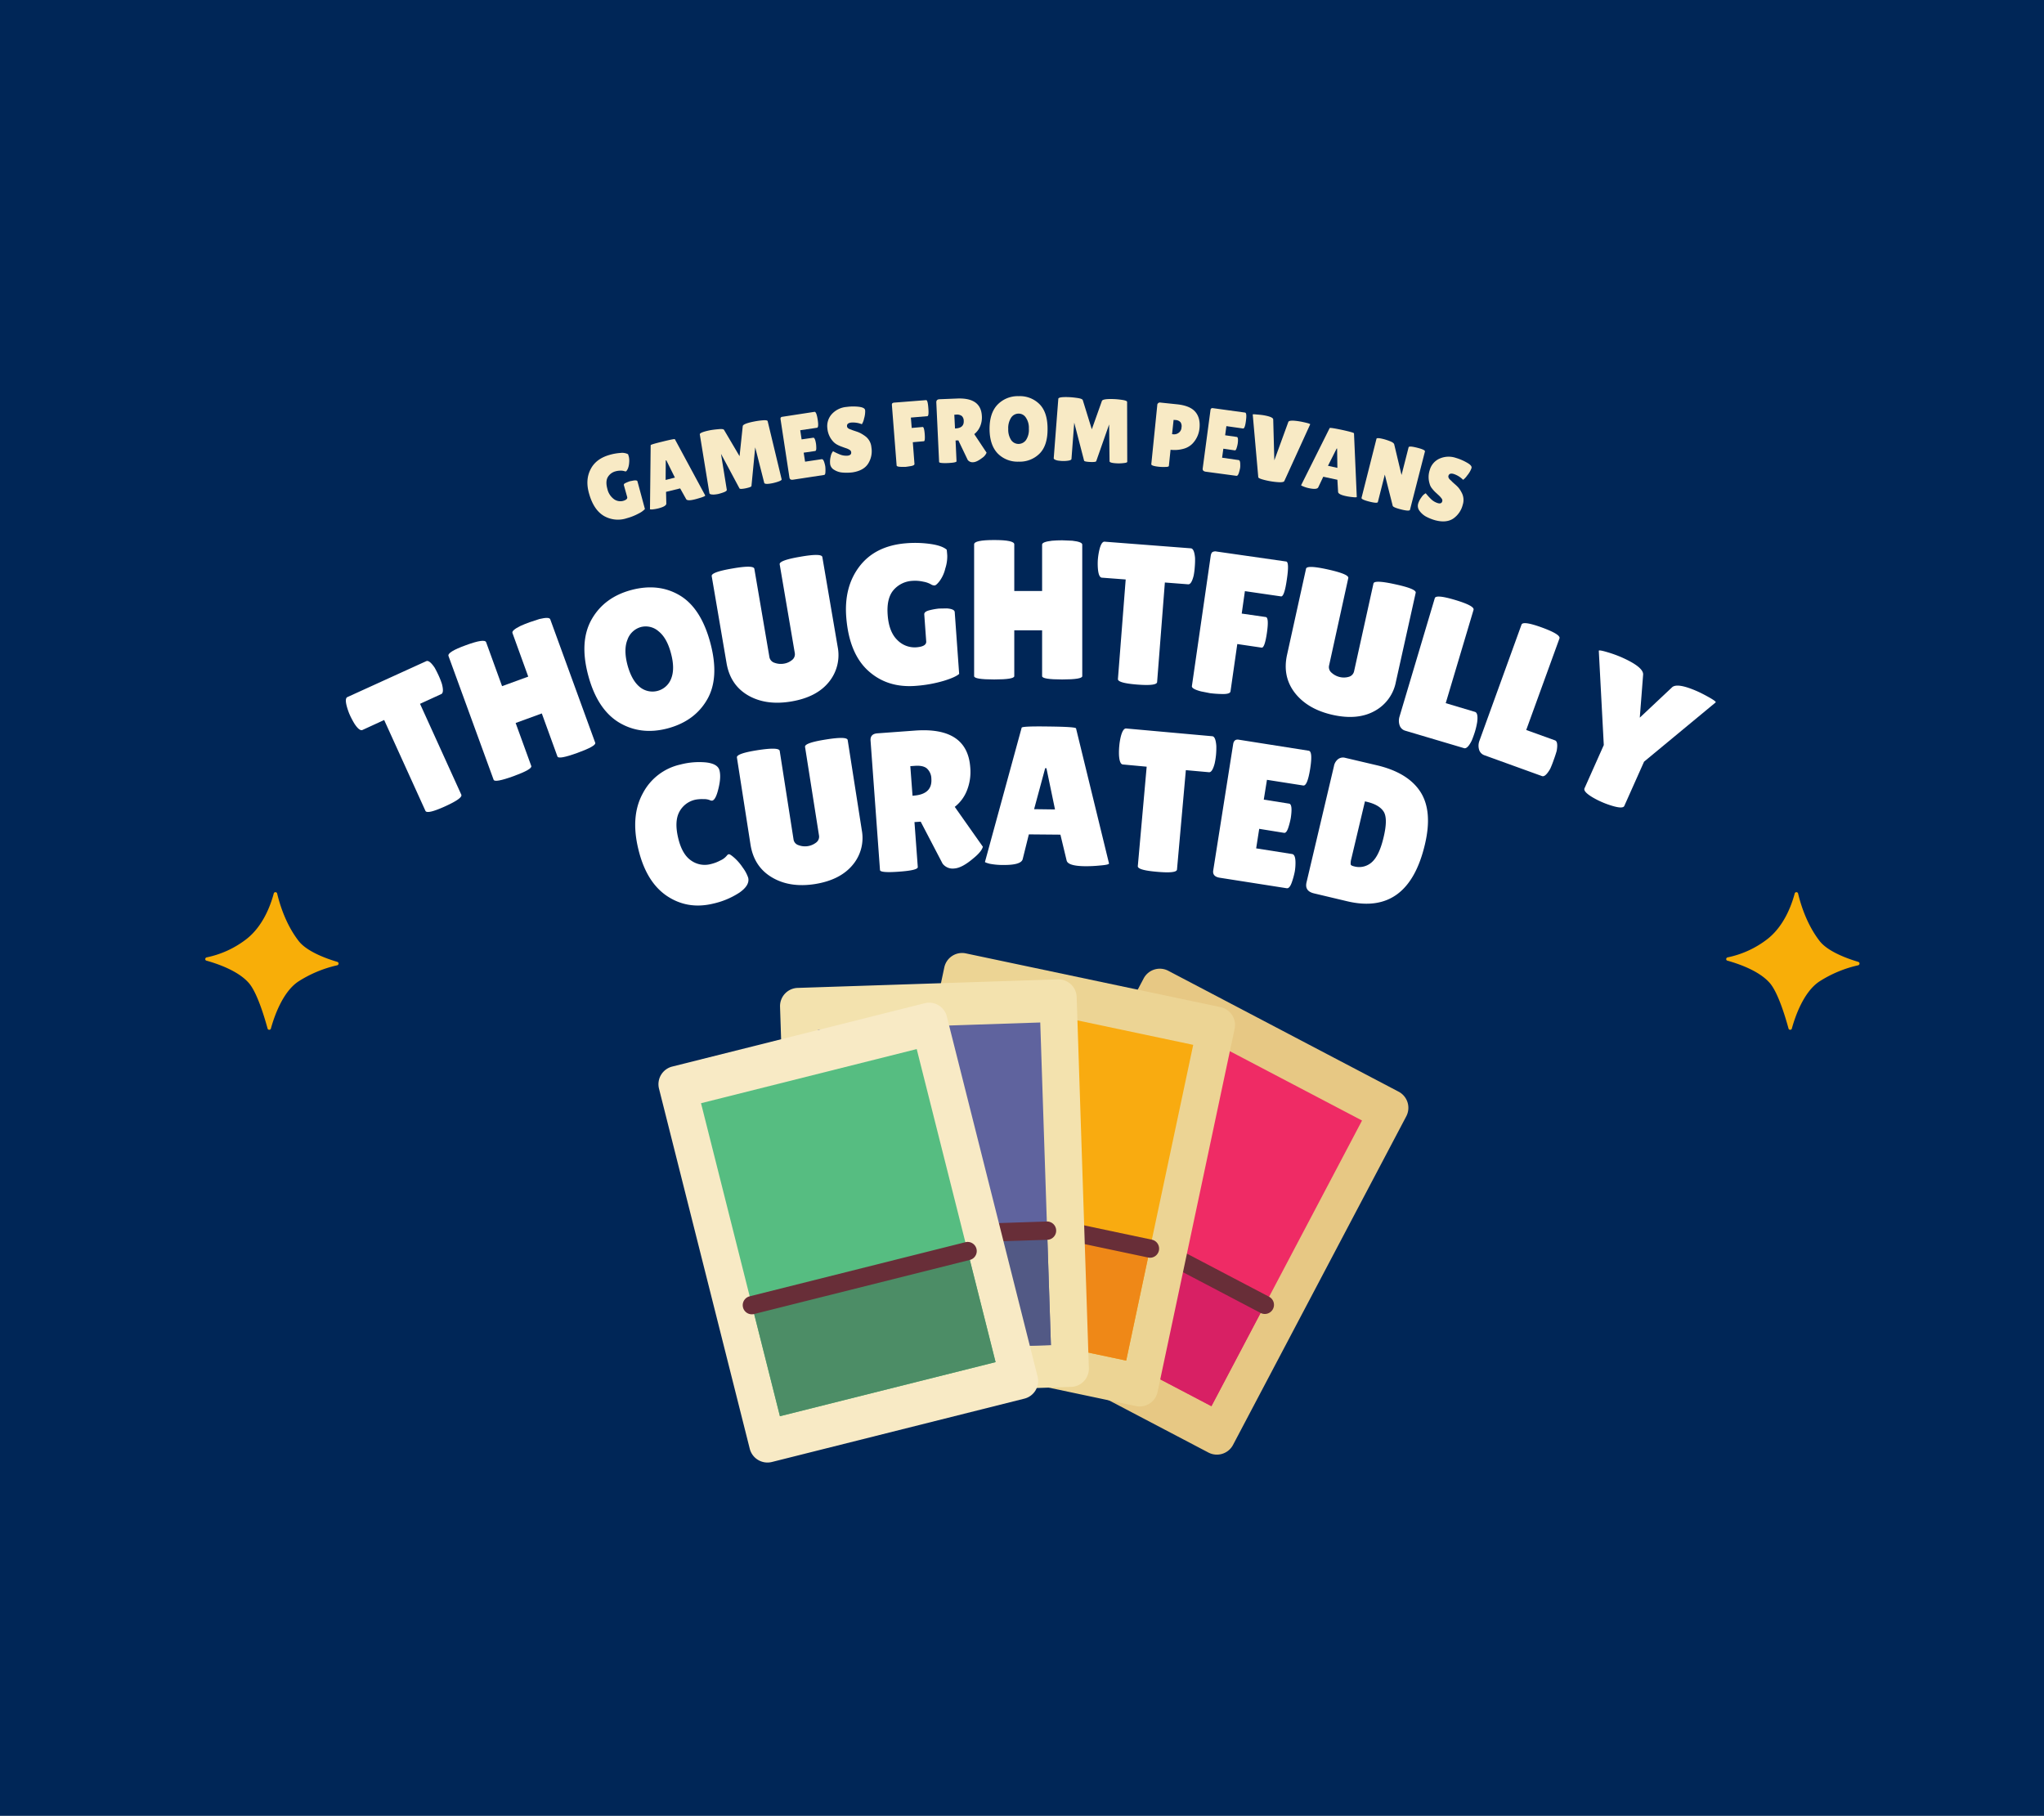 <svg xmlns="http://www.w3.org/2000/svg" xmlns:xlink="http://www.w3.org/1999/xlink" width="985" height="875" viewBox="0 0 985 875">
  <defs>
    <clipPath id="clip-path">
      <path id="Path_258" data-name="Path 258" d="M14.4,59.93h66.44V162.417H14.4Zm0,0" transform="translate(-14.398 -59.93)"/>
    </clipPath>
    <clipPath id="clip-path-2">
      <path id="Path_260" data-name="Path 260" d="M186.039,59.93h66.44V162.417h-66.44Zm0,0" transform="translate(-186.039 -59.93)"/>
    </clipPath>
    <clipPath id="clip-path-3">
      <path id="Path_262" data-name="Path 262" d="M100,73H317.418V312.137H100Zm0,0" transform="translate(-100 -73)"/>
    </clipPath>
    <clipPath id="clip-path-4">
      <path id="Path_275" data-name="Path 275" d="M65.414,77H251.539V302.258H65.414Zm0,0" transform="translate(-65.414 -77)"/>
    </clipPath>
  </defs>
  <g id="Group_409" data-name="Group 409" transform="translate(0 -213)">
    <rect id="Rectangle_81" data-name="Rectangle 81" width="985" height="875" transform="translate(0 213)" fill="#002657"/>
    <g id="surface1" transform="translate(82.653 394.561)">
      <g id="Group_292" data-name="Group 292" transform="translate(84.016 136.936)">
        <g id="Group_291" data-name="Group 291">
          <path id="Path_245" data-name="Path 245" d="M49.615,45.755c.534,1.168-2.1,3.053-7.873,5.671q-8.607,3.878-9.408,2.135L12.45,9.791,1.975,14.6c-.967.4-2.269-.617-3.87-3.069a42.77,42.77,0,0,1-2.068-3.87,28.615,28.615,0,0,1-1.468-4c-.834-2.886-.767-4.537.2-4.938L32.734-18.566c.967-.434,2.3.584,4,3.069.667,1.168,1.3,2.435,1.935,3.8a38.115,38.115,0,0,1,1.6,4.07c.751,2.852.634,4.5-.334,4.938L29.732,1.985Zm0,0" transform="translate(6.011 18.663)" fill="#fff"/>
        </g>
      </g>
      <g id="Group_294" data-name="Group 294" transform="translate(133.429 116.188)">
        <g id="Group_293" data-name="Group 293" transform="translate(0)">
          <path id="Path_246" data-name="Path 246" d="M66.6,41.166q.525,1.551-8.607,4.871-9.083,3.278-9.608,1.735L40.849,27.02l-12.611,4.6,7.54,20.751q.525,1.551-8.541,4.871-9.083,3.278-9.608,1.735L-4.123-.67q-.651-1.927,8.407-5.2,9.083-3.328,9.742-1.4L21.7,13.876l12.611-4.6L26.7-11.746c-.317-.834.967-1.968,3.87-3.4,1.468-.667,2.953-1.268,4.47-1.8l4.671-1.535c3.153-.751,4.887-.7,5.2.133Zm0,0" transform="translate(4.166 19.015)" fill="#fff"/>
        </g>
      </g>
      <g id="Group_296" data-name="Group 296" transform="translate(198.974 101.479)">
        <g id="Group_295" data-name="Group 295" transform="translate(0)">
          <path id="Path_247" data-name="Path 247" d="M38.253,50.287q-13.011,3.4-23.487-2.936Q4.357,40.946.02,24.6T1.755-2.357Q7.835-12.966,20.9-16.436q13.136-3.453,23.353,2.669Q54.466-7.612,58.937,9.186,63.391,26,57.336,36.409,51.33,46.818,38.253,50.287ZM25.375,1.446A9.573,9.573,0,0,0,18.97,7.518q-1.952,4.8,0,12.21c1.334,4.9,3.286,8.407,5.872,10.542A9.619,9.619,0,0,0,40.054,26.2c1.234-3.153,1.2-7.206-.133-12.144Q37.969,6.65,33.916,3.448A9.334,9.334,0,0,0,25.375,1.446Zm0,0" transform="translate(1.781 17.683)" fill="#fff"/>
        </g>
      </g>
      <g id="Group_298" data-name="Group 298" transform="translate(260.307 85.85)">
        <g id="Group_297" data-name="Group 297" transform="translate(0)">
          <path id="Path_248" data-name="Path 248" d="M30.863-12.979q-.35-1.927,9.942-3.67,10.259-1.8,10.609.133l7.406,43.37a20.47,20.47,0,0,1-4.27,16.881q-5.88,7.281-18.015,9.341-12.16,2.077-20.818-2.869-8.682-5-10.476-15.68L-1.9-7.308q-.325-1.927,9.942-3.67,10.259-1.8,10.609.133l7.273,42.636a3.559,3.559,0,0,0,2.469,2.669,8.8,8.8,0,0,0,4.537.4,8.069,8.069,0,0,0,3.87-1.735,3.5,3.5,0,0,0,1.334-3.4Zm0,0" transform="translate(1.909 17.515)" fill="#fff"/>
        </g>
      </g>
      <g id="Group_300" data-name="Group 300" transform="translate(325.007 80.053)">
        <g id="Group_299" data-name="Group 299" transform="translate(0)">
          <path id="Path_249" data-name="Path 249" d="M38.621,30.86l-.934-12.944c-.1-.934.767-1.618,2.6-2.068a31.642,31.642,0,0,1,4.537-.8l3.737-.067c2.435.183,3.7.767,3.8,1.735L54.5,46.54q-1.751,1.6-7.406,3.336a63.623,63.623,0,0,1-13.145,2.4q-13.812,1.2-23.086-7.073Q1.581,36.949.122,19.584C-.712,9.709,1.356,1.469,6.394-5.17Q13.925-15.1,28.613-16.38a52.962,52.962,0,0,1,12.21.334c3.636.534,6.205,1.451,7.673,2.736.083.5.167,1.451.267,2.869A18.58,18.58,0,0,1,47.829-4.3a16.664,16.664,0,0,1-2.736,6.072c-1.068,1.385-1.868,2.1-2.4,2.135a3.032,3.032,0,0,1-1.8-.534A11.549,11.549,0,0,0,37.22,2.1a17.968,17.968,0,0,0-5.271-.4,12.85,12.85,0,0,0-9.275,4.671q-3.278,4.078-2.6,12.077c.434,5.338,2.018,9.308,4.737,11.877a11.628,11.628,0,0,0,9.074,3.4C37.17,33.463,38.755,32.512,38.621,30.86Zm0,0" transform="translate(0.058 16.578)" fill="#fff"/>
        </g>
      </g>
      <g id="Group_302" data-name="Group 302" transform="translate(386.776 78.661)">
        <g id="Group_301" data-name="Group 301">
          <path id="Path_250" data-name="Path 250" d="M53.236,49.855c0,1.068-3.236,1.6-9.675,1.6q-9.683,0-9.675-1.6V27.769H20.475V49.855c0,1.068-3.236,1.6-9.675,1.6q-9.683,0-9.675-1.6V-13.666c0-1.368,3.219-2.068,9.675-2.068,6.439,0,9.675.7,9.675,2.068V8.82H33.886V-13.533c0-.884,1.6-1.5,4.8-1.868,1.635-.133,3.269-.2,4.871-.2l4.871.2c3.2.367,4.8.984,4.8,1.868Zm0,0" transform="translate(-1.125 15.734)" fill="#fff"/>
        </g>
      </g>
      <g id="Group_304" data-name="Group 304" transform="translate(446.329 79.449)">
        <g id="Group_303" data-name="Group 303" transform="translate(0 0)">
          <path id="Path_251" data-name="Path 251" d="M29.8,52.066q-.15,1.927-9.608,1.2c-6.272-.5-9.375-1.385-9.275-2.669L14.656,2.624,3.18,1.757C2.112,1.674,1.462.139,1.245-2.847a29.445,29.445,0,0,1,0-4.2,32.265,32.265,0,0,1,.667-4.337q1-4.329,2.6-4.2l41.569,3.2q1.6.15,2,4.6a38.485,38.485,0,0,1-.133,4.337,32.855,32.855,0,0,1-.534,4.2c-.717,2.9-1.6,4.3-2.669,4.2l-11.21-.867Zm0,0" transform="translate(-1.17 15.595)" fill="#fff"/>
        </g>
      </g>
      <g id="Group_306" data-name="Group 306" transform="translate(491.704 84.142)">
        <g id="Group_305" data-name="Group 305" transform="translate(0)">
          <path id="Path_252" data-name="Path 252" d="M46.474-10.457c1.068.133,1.168,3,.334,8.607q-1.2,8.407-2.8,8.207L26.59,3.821,25.055,14.631,36.665,16.3c1.068.183,1.234,2.719.534,7.606-.717,4.9-1.568,7.273-2.535,7.139L22.92,29.31,19.651,52.129c-.133.884-1.4,1.3-3.8,1.268A54.469,54.469,0,0,1,9.842,53l-4.4-.867c-3.036-.8-4.5-1.651-4.4-2.535l9.074-62.787c.167-1.018.484-1.635.934-1.868a2.886,2.886,0,0,1,1.935-.2Zm0,0" transform="translate(-1.03 15.328)" fill="#fff"/>
        </g>
      </g>
      <g id="Group_308" data-name="Group 308" transform="translate(536.936 91.628)">
        <g id="Group_307" data-name="Group 307" transform="translate(0)">
          <path id="Path_253" data-name="Path 253" d="M43.93-6.955c.267-1.234,3.77-1.1,10.542.4,6.806,1.468,10.075,2.836,9.808,4.07l-9.541,42.9A20.208,20.208,0,0,1,44.464,54.5q-8.157,4.529-20.15,1.868Q12.3,53.688,6.1,45.823q-6.155-7.932-3.8-18.482l9.141-41.435q.45-1.852,10.609.4c6.806,1.518,10.042,2.9,9.742,4.137L22.512,32.679a3.507,3.507,0,0,0,1.268,3.4,8.867,8.867,0,0,0,4,2.068,8.556,8.556,0,0,0,4.27-.133,3.527,3.527,0,0,0,2.535-2.669Zm0,0" transform="translate(-1.645 14.93)" fill="#fff"/>
        </g>
      </g>
      <g id="Group_310" data-name="Group 310" transform="translate(591.467 105.905)">
        <g id="Group_309" data-name="Group 309" transform="translate(0)">
          <path id="Path_254" data-name="Path 254" d="M1.454,43.328,18.468-13.787q.525-1.927,9.875.867,9.333,2.8,8.807,4.737L23.739,36.789l14.079,4.2c1.1.317,1.468,1.985,1.068,5a35.241,35.241,0,0,1-1,4.337c-.45,1.468-.984,2.953-1.6,4.47-1.385,2.8-2.636,4.02-3.737,3.67L4.256,50.067a4,4,0,0,1-2.736-2.6A6.866,6.866,0,0,1,1.454,43.328Zm0,0" transform="translate(-1.167 14.575)" fill="#fff"/>
        </g>
      </g>
      <g id="Group_312" data-name="Group 312" transform="translate(629.845 118.718)">
        <g id="Group_311" data-name="Group 311" transform="translate(0 0)">
          <path id="Path_255" data-name="Path 255" d="M1.629,42.459,21.912-13.521q.726-1.927,9.875,1.4,9.133,3.353,8.407,5.271l-16.014,44.1,13.878,5c1.068.4,1.334,2.1.8,5.071-.4,1.418-.867,2.836-1.4,4.27-.5,1.468-1.068,2.936-1.735,4.4-1.568,2.7-2.869,3.87-3.937,3.47L3.964,49.4a4.043,4.043,0,0,1-2.535-2.8A6.767,6.767,0,0,1,1.629,42.459Zm0,0" transform="translate(-1.195 14.228)" fill="#fff"/>
        </g>
      </g>
      <g id="Group_314" data-name="Group 314" transform="translate(680.829 131.864)">
        <g id="Group_313" data-name="Group 313" transform="translate(0 0)">
          <path id="Path_256" data-name="Path 256" d="M46.539,3.68c1.6-1.735,5.755-1.1,12.477,1.868q2.527,1.151,5.8,3c2.169,1.251,3.136,2,2.869,2.269l-34.5,28.558L23.653,60.729c-.45.967-2.385.951-5.8-.067a41.454,41.454,0,0,1-4.938-1.8,39.773,39.773,0,0,1-4.6-2.335C5.271,54.69,4,53.256,4.5,52.188L13.778,31.37,11.376-14c-.1-.434,1.268-.234,4.07.6a59.326,59.326,0,0,1,6.873,2.469c7.206,3.2,10.676,6.038,10.409,8.474l-1.6,20.618Zm0,0" transform="translate(-4.397 14.224)" fill="#fff"/>
        </g>
      </g>
      <g id="Group_315" data-name="Group 315" transform="translate(14.398 225.39)" clip-path="url(#clip-path)">
        <path id="Path_257" data-name="Path 257" d="M53.788,61.589a2.023,2.023,0,0,0-2.5-1.535,2.082,2.082,0,0,0-1.535,1.535C46.1,75.234,37.091,100.422,17.274,115.852A113.787,113.787,0,0,1-29.749,137.4a2.073,2.073,0,0,0-1.651,2.435,2.133,2.133,0,0,0,1.485,1.6C-16,145.31,8.15,153.784,20.393,168.179c9.692,11.36,18.3,39.867,22.052,53.8a2.084,2.084,0,0,0,2.569,1.418,2.02,2.02,0,0,0,1.435-1.418c3.87-14.162,13.9-43.454,32.644-55.914,16.748-11.143,35.38-16.714,45.922-19.216a2.065,2.065,0,0,0,1.485-2.569,1.906,1.906,0,0,0-1.368-1.418c-12.711-3.753-36.348-12.227-46.039-24.9C64.047,98.27,56.874,74.55,53.788,61.589ZM159.145,178.471a1.257,1.257,0,0,0-1.535-.917,1.205,1.205,0,0,0-.9.917c-2.235,8.357-7.757,23.77-19.9,33.161a69.03,69.03,0,0,1-28.774,13.128,1.215,1.215,0,0,0-.967,1.485,1.345,1.345,0,0,0,.917.967c8.491,2.385,23.3,7.506,30.776,16.314,5.922,6.939,11.159,24.4,13.495,32.945a1.278,1.278,0,0,0,1.535.9,1.313,1.313,0,0,0,.917-.9c2.385-8.657,8.491-26.573,19.95-34.2,10.259-6.822,21.652-10.225,28.091-11.76a1.249,1.249,0,0,0,.9-1.535,1.223,1.223,0,0,0-.851-.917c-7.807-2.335-22.219-7.456-28.141-15.246C165.417,200.941,161.03,186.428,159.145,178.471Zm41.669-95.1a.856.856,0,0,0-1.034-.634.826.826,0,0,0-.617.634c-1.485,5.571-5.138,15.747-13.228,22a46.5,46.5,0,0,1-19.083,8.757.862.862,0,0,0-.684.967.726.726,0,0,0,.617.634c5.638,1.585,15.446,5,20.467,10.859,3.92,4.6,7.406,16.214,8.941,21.835a.8.8,0,0,0,1.018.567.753.753,0,0,0,.584-.567c1.585-5.738,5.638-17.632,13.261-22.686a58.312,58.312,0,0,1,18.7-7.79.874.874,0,0,0,.634-1.034.935.935,0,0,0-.584-.617c-5.188-1.535-14.746-4.954-18.683-10.125C205.017,98.27,202.064,88.662,200.813,83.374Zm0,0" transform="translate(-164.299 -59.754)" fill="#f8ae08"/>
      </g>
      <g id="Group_316" data-name="Group 316" transform="translate(747.355 225.39)" clip-path="url(#clip-path-2)">
        <path id="Path_259" data-name="Path 259" d="M225.425,61.589a2.023,2.023,0,0,0-2.5-1.535,2.082,2.082,0,0,0-1.535,1.535c-3.653,13.645-12.661,38.833-32.478,54.263A113.788,113.788,0,0,1,141.888,137.4a2.073,2.073,0,0,0-1.651,2.435,2.162,2.162,0,0,0,1.485,1.6c13.912,3.87,38.066,12.344,50.326,26.739,9.675,11.36,18.282,39.867,22.052,53.8a2.059,2.059,0,0,0,2.552,1.418,2.02,2.02,0,0,0,1.435-1.418c3.87-14.162,13.9-43.454,32.644-55.914,16.748-11.143,35.38-16.714,45.922-19.216a2.065,2.065,0,0,0,1.485-2.569,1.906,1.906,0,0,0-1.368-1.418c-12.711-3.753-36.348-12.227-46.039-24.9C235.684,98.27,228.511,74.55,225.425,61.589ZM330.8,178.471a1.282,1.282,0,0,0-1.551-.917,1.23,1.23,0,0,0-.9.917c-2.235,8.357-7.757,23.77-19.9,33.161a69.03,69.03,0,0,1-28.774,13.128,1.215,1.215,0,0,0-.967,1.485,1.345,1.345,0,0,0,.917.967c8.491,2.385,23.3,7.506,30.776,16.314,5.922,6.939,11.159,24.4,13.495,32.945a1.278,1.278,0,0,0,1.535.9,1.313,1.313,0,0,0,.917-.9c2.4-8.657,8.491-26.573,19.95-34.2,10.259-6.822,21.652-10.225,28.091-11.76a1.249,1.249,0,0,0,.9-1.535,1.223,1.223,0,0,0-.851-.917c-7.807-2.335-22.219-7.456-28.141-15.246C337.053,200.941,332.666,186.428,330.8,178.471Zm41.652-95.1a.848.848,0,0,0-1.034-.634.826.826,0,0,0-.617.634c-1.485,5.571-5.138,15.747-13.228,22a46.5,46.5,0,0,1-19.083,8.757.862.862,0,0,0-.684.967.726.726,0,0,0,.617.634c5.655,1.585,15.446,5,20.467,10.859,3.92,4.6,7.406,16.214,8.941,21.835a.8.8,0,0,0,1.018.567.731.731,0,0,0,.584-.567c1.585-5.738,5.638-17.632,13.278-22.686a58.1,58.1,0,0,1,18.683-7.79.874.874,0,0,0,.634-1.034.9.9,0,0,0-.584-.617c-5.171-1.535-14.746-4.954-18.683-10.125C376.654,98.27,373.7,88.662,372.45,83.374Zm0,0" transform="translate(-335.952 -59.754)" fill="#f8ae08"/>
      </g>
      <g id="Group_317" data-name="Group 317" transform="translate(379.942 281.204)" clip-path="url(#clip-path-3)">
        <path id="Path_261" data-name="Path 261" d="M105.639,248.822l111.028,58.266a8.8,8.8,0,0,0,11.86-3.67l83.5-158.368a8.777,8.777,0,0,0-3.686-11.843L197.317,74.941a8.794,8.794,0,0,0-11.86,3.7L101.953,237a8.735,8.735,0,0,0,3.686,11.827" transform="translate(-96.932 -69.92)" fill="#e7c884"/>
      </g>
      <path id="Path_263" data-name="Path 263" d="M106.168,217.056l94.847,49.776,72.578-137.65L178.746,79.422,106.168,217.056" transform="translate(300.114 229.205)" fill="#ef2b65"/>
      <path id="Path_264" data-name="Path 264" d="M226.771,150.007l-25.755,48.825-94.847-49.759,25.755-48.858,94.847,49.792" transform="translate(300.114 297.204)" fill="#d82064"/>
      <path id="Path_265" data-name="Path 265" d="M210.416,157.752a4.487,4.487,0,0,1-2.052-.5l-94.847-49.776a4.395,4.395,0,1,1,4.1-7.773l94.864,49.759a4.4,4.4,0,0,1-2.068,8.29" transform="translate(316.451 293.847)" fill="#682e38"/>
      <path id="Path_266" data-name="Path 266" d="M96.454,264.562l122.721,25.922a8.787,8.787,0,0,0,10.426-6.772l37.148-175.049a8.789,8.789,0,0,0-6.789-10.392L137.239,72.365a8.767,8.767,0,0,0-10.409,6.756L89.682,254.17a8.761,8.761,0,0,0,6.772,10.392" transform="translate(245.573 205.485)" fill="#ecd494"/>
      <path id="Path_267" data-name="Path 267" d="M94.211,229.51,199.05,251.646,231.344,99.5,126.488,77.348,94.211,229.51" transform="translate(261.01 222.422)" fill="#f9ab10"/>
      <path id="Path_268" data-name="Path 268" d="M210.523,122.492l-11.46,53.963L94.207,154.3l11.46-53.963,104.856,22.152" transform="translate(260.998 297.613)" fill="#ef8817"/>
      <path id="Path_269" data-name="Path 269" d="M205.128,130.261a4.32,4.32,0,0,1-.917-.117L99.371,108.009a4.4,4.4,0,1,1,1.818-8.607l104.839,22.152a4.4,4.4,0,0,1-.9,8.707" transform="translate(266.393 294.248)" fill="#682e38"/>
      <path id="Path_270" data-name="Path 270" d="M94.649,275.635l125.39-4.12a8.775,8.775,0,0,0,8.474-9.058L222.641,83.638a8.815,8.815,0,0,0-9.074-8.491l-125.39,4.12A8.775,8.775,0,0,0,79.7,88.326l5.872,178.819a8.793,8.793,0,0,0,9.074,8.491" transform="translate(213.549 215.214)" fill="#f3e2ae"/>
      <path id="Path_271" data-name="Path 271" d="M89.1,238.964l107.124-3.52L191.088,80.012,83.98,83.531,89.1,238.964" transform="translate(227.554 231.134)" fill="#5f639e"/>
      <path id="Path_272" data-name="Path 272" d="M193.7,158.63,86.572,162.167,84.754,107.02l107.108-3.52,1.835,55.13" transform="translate(230.083 307.948)" fill="#525985"/>
      <path id="Path_273" data-name="Path 273" d="M88.145,114.787a4.4,4.4,0,0,1-.15-8.791l107.108-3.52a4.406,4.406,0,0,1,.284,8.807l-107.108,3.5h-.133" transform="translate(226.709 304.568)" fill="#682e38"/>
      <g id="Group_318" data-name="Group 318" transform="translate(232.25 298.285)" clip-path="url(#clip-path-4)">
        <path id="Path_274" data-name="Path 274" d="M120.64,299.1l121.67-30.526a8.745,8.745,0,0,0,6.372-10.626L204.945,84.417a8.772,8.772,0,0,0-10.659-6.372L72.632,108.554A8.781,8.781,0,0,0,66.243,119.2l43.737,173.531A8.806,8.806,0,0,0,120.64,299.1" transform="translate(-63.575 -74.459)" fill="#f8eac5"/>
      </g>
      <path id="Path_276" data-name="Path 276" d="M108.8,259.929l103.922-26.072-38-150.845L70.781,109.1,108.8,259.929" transform="translate(184.388 240.945)" fill="#56bd81"/>
      <path id="Path_277" data-name="Path 277" d="M193.944,159.3,90.022,185.36,76.527,131.847l103.938-26.039,13.478,53.5" transform="translate(203.18 315.497)" fill="#4c8d66"/>
      <path id="Path_278" data-name="Path 278" d="M79.91,139.651a4.4,4.4,0,0,1-1.084-8.674l103.938-26.072a4.4,4.4,0,1,1,2.152,8.541L80.978,139.5a4.019,4.019,0,0,1-1.068.15" transform="translate(199.797 312.114)" fill="#682e38"/>
      <g id="Group_320" data-name="Group 320" transform="translate(223.45 185.649)">
        <g id="Group_319" data-name="Group 319" transform="translate(0 0)">
          <path id="Path_279" data-name="Path 279" d="M20.339-16.311a35.433,35.433,0,0,1,12.411-1q5.655.676,6.405,3.937.8,3.278-.534,8.674-1.276,5.4-3,5.8a2.1,2.1,0,0,1-1.2-.267,7.564,7.564,0,0,0-3-.467,17.318,17.318,0,0,0-3.87.267,11.462,11.462,0,0,0-7.807,5.938q-2.4,4.554-.534,12.477,1.852,7.882,6.205,10.876a11.315,11.315,0,0,0,9.541,1.735,18.652,18.652,0,0,0,4.6-1.735,8.507,8.507,0,0,0,3.336-2.6,1.368,1.368,0,0,1,.734-.4c.35-.083,1.218.467,2.6,1.668a24.165,24.165,0,0,1,4.137,4.8,17.412,17.412,0,0,1,2.6,4.871q.851,3.6-4.2,7.139a38.408,38.408,0,0,1-12.744,5.338q-12.361,2.953-22.352-3.8C7.028,42.405,2.491,34.865-.011,24.323q-3.8-15.813,2.2-26.756A26.969,26.969,0,0,1,20.339-16.311Zm0,0" transform="translate(1.486 17.496)" fill="#fff"/>
        </g>
      </g>
      <g id="Group_322" data-name="Group 322" transform="translate(272.457 174.024)">
        <g id="Group_321" data-name="Group 321" transform="translate(0)">
          <path id="Path_280" data-name="Path 280" d="M31.148-13.065q-.275-1.927,10.009-3.536,10.259-1.651,10.542.267L58.5,27.1a20.154,20.154,0,0,1-4.47,16.814q-6.005,7.206-18.149,9.141-12.16,1.877-20.751-3.269Q6.527,44.659,4.859,33.975L-1.68-7.927q-.325-1.927,9.942-3.536,10.334-1.6,10.676.334l6.672,42.7a3.4,3.4,0,0,0,2.4,2.736,8.778,8.778,0,0,0,8.407-1.2,3.515,3.515,0,0,0,1.468-3.4Zm0,0" transform="translate(1.69 17.367)" fill="#fff"/>
        </g>
      </g>
      <g id="Group_324" data-name="Group 324" transform="translate(336.854 170.322)">
        <g id="Group_323" data-name="Group 323" transform="translate(0 0)">
          <path id="Path_281" data-name="Path 281" d="M22.815,49.8q.05,1.551-9.008,2.2-9.158.676-9.208-.8L.062-11.056c-.183-2.219.9-3.42,3.269-3.6l18.215-1.334Q46.693-17.795,48.1,1.755A24.146,24.146,0,0,1,46.568,12.7a18.7,18.7,0,0,1-5.938,8.074L54.175,39.988q-.6,2.352-4.6,5.6c-3.6,3.069-6.656,4.7-9.141,4.871a6.107,6.107,0,0,1-5.671-2.335L24.216,27.911l-3,.2Zm-3.6-48.641,1.068,14.279.467-.067q9.133-.651,8.607-8.14a6.789,6.789,0,0,0-2.2-5C25.9,1.2,23.916.8,21.213,1.021Zm0,0" transform="translate(-0.042 16.145)" fill="#fff"/>
        </g>
      </g>
      <g id="Group_326" data-name="Group 326" transform="translate(391.993 168.479)">
        <g id="Group_325" data-name="Group 325" transform="translate(0 0)">
          <path id="Path_282" data-name="Path 282" d="M48.718,51.761c-5.571-.05-8.574-.951-9.008-2.736l-3-12.477L21.5,36.414l-2.936,11.81c-.4,2-3.47,2.969-9.208,2.936a33.17,33.17,0,0,1-6.806-.6c-1.468-.4-2.2-.684-2.2-.867L18.025-14.963q0-.8,13.078-.6c8.757.1,13.145.4,13.145.934l15.88,65.055c0,.45-1.5.767-4.47,1A65.877,65.877,0,0,1,48.718,51.761ZM24.031,24.271l10.075.133L29.969,4.521h-.6Zm0,0" transform="translate(-0.344 15.603)" fill="#fff"/>
        </g>
      </g>
      <g id="Group_328" data-name="Group 328" transform="translate(456.564 169.463)">
        <g id="Group_327" data-name="Group 327" transform="translate(0 0)">
          <path id="Path_283" data-name="Path 283" d="M29.3,52.416c-.133,1.284-3.37,1.635-9.675,1.068q-9.408-.8-9.208-2.736L14.687,2.84,3.211,1.773c-1.068-.083-1.7-1.618-1.868-4.6A33.773,33.773,0,0,1,1.476-7.1a32.1,32.1,0,0,1,.667-4.27c.7-2.886,1.6-4.287,2.669-4.2l41.5,3.737c1.068.1,1.7,1.635,1.935,4.6a37.1,37.1,0,0,1-.133,4.27,34.573,34.573,0,0,1-.667,4.27c-.767,2.9-1.668,4.3-2.736,4.2l-11.143-1Zm0,0" transform="translate(-1.324 15.579)" fill="#fff"/>
        </g>
      </g>
      <g id="Group_330" data-name="Group 330" transform="translate(501.948 174.822)">
        <g id="Group_329" data-name="Group 329" transform="translate(0 0)">
          <path id="Path_284" data-name="Path 284" d="M37.826,15.59c1.2.183,1.468,2.5.8,6.939a35.864,35.864,0,0,1-1.2,4.671c-.584,1.735-1.251,2.569-2,2.469l-12.01-1.935-1.468,9.408,17.348,2.736c1.1.183,1.635,1.668,1.6,4.47a24.435,24.435,0,0,1-.334,3.937,37.495,37.495,0,0,1-1.4,5.138c-.717,2.085-1.535,3.069-2.469,2.936L4.331,51.287c-2.369-.4-3.386-1.568-3.069-3.536L10.87-13.1c.267-1.635,1.134-2.352,2.6-2.135L47.3-9.9c1.334.234,1.551,3.136.667,8.741-.9,5.571-2,8.24-3.336,8.007L27.151,4.113l-1.535,9.541Zm0,0" transform="translate(-1.206 15.274)" fill="#fff"/>
        </g>
      </g>
      <g id="Group_332" data-name="Group 332" transform="translate(546.783 183.466)">
        <g id="Group_331" data-name="Group 331" transform="translate(0)">
          <path id="Path_285" data-name="Path 285" d="M1.462,45.336,14.674-10.645a5.514,5.514,0,0,1,2-3.4,3.918,3.918,0,0,1,3.269-.667l15.613,3.67Q50.421-7.492,56.376,1.766q5.93,9.283,2.135,25.288-8.082,34.279-37.3,27.423L5.2,50.674C2.03,49.957.8,48.189,1.462,45.336ZM29.62,6.3,23.014,34.127a7.459,7.459,0,0,0-.267,2.535c.083.4.6.717,1.535.934a9.1,9.1,0,0,0,8.674-2q3.6-3.2,5.671-12.077,2.127-8.933,0-12.277c-1.435-2.219-4.137-3.8-8.14-4.737Zm0,0" transform="translate(-1.287 14.822)" fill="#fff"/>
        </g>
      </g>
      <g id="Group_334" data-name="Group 334" transform="translate(200.419 36.684)">
        <g id="Group_333" data-name="Group 333" transform="translate(0)">
          <path id="Path_286" data-name="Path 286" d="M18.253,13.033,16.651,7.3c-.133-.434.167-.817.934-1.134a16.6,16.6,0,0,1,2-.8l1.735-.334c1.1-.167,1.735-.033,1.868.4l3.6,13.345a10.47,10.47,0,0,1-3,2.135,26.262,26.262,0,0,1-5.671,2.269A13.548,13.548,0,0,1,7.043,22.108C3.74,20.156,1.372,16.6-.1,11.432Q-2.023,4.9.5-.178C2.156-3.6,5.142-5.95,9.512-7.251a24.912,24.912,0,0,1,5.471-1,6.3,6.3,0,0,1,3.67.6c.083.234.217.651.4,1.268a9.243,9.243,0,0,1,.133,2.8,8.906,8.906,0,0,1-.667,3c-.367.717-.651,1.118-.867,1.2a1.577,1.577,0,0,1-.867-.133,5.777,5.777,0,0,0-1.8-.2,8.616,8.616,0,0,0-2.4.334A6.032,6.032,0,0,0,8.845,3.492c-.767,1.385-.8,3.269-.133,5.671A8.36,8.36,0,0,0,11.981,14.1a5.28,5.28,0,0,0,4.337.734C17.786,14.4,18.42,13.8,18.253,13.033Zm0,0" transform="translate(0.93 8.27)" fill="#f8eac5"/>
        </g>
      </g>
      <g id="Group_336" data-name="Group 336" transform="translate(230.57 30.037)">
        <g id="Group_335" data-name="Group 335">
          <path id="Path_287" data-name="Path 287" d="M21.81,20.941c-2.5.634-3.92.584-4.27-.133l-2.869-5.138L7.865,17.337,8,22.942c.033.9-1.2,1.668-3.737,2.335a19.909,19.909,0,0,1-3.136.534c-.667,0-1-.033-1-.133L.459-5.148c-.05-.217,1.868-.8,5.738-1.735,3.9-.967,5.888-1.351,5.938-1.134l14.612,27.09c.033.234-.6.567-1.935,1C23.512,20.473,22.511,20.774,21.81,20.941ZM7.665,11.6l4.47-1.134L8,2.125l-.267.067Zm0,0" transform="translate(-0.125 8.076)" fill="#f8eac5"/>
        </g>
      </g>
      <g id="Group_338" data-name="Group 338" transform="translate(254.581 20.933)">
        <g id="Group_337" data-name="Group 337" transform="translate(0)">
          <path id="Path_288" data-name="Path 288" d="M34.41,21.753q-3.8.751-4-.2L26.07,4.471l-1.8,18.616c0,.367-.934.734-2.8,1.134q-2.8.55-3,0L9.589,7.607l2.8,17.348c.033.4-.467.8-1.535,1.2a26.241,26.241,0,0,1-2.6.8,15.8,15.8,0,0,1-2,.267c-1.468.05-2.235-.2-2.269-.734L-.619-1.734C-.753-2.4.965-3.085,4.518-3.8c.967-.167,2.235-.334,3.8-.467,1.551-.167,2.469-.067,2.736.334L18.53,8.742,20.065-5.737c.083-.8,1.968-1.551,5.671-2.269a35.069,35.069,0,0,1,3.87-.534c1.551-.133,2.369,0,2.469.4l6.739,28.024c.083.317-.434.667-1.535,1.068A22.659,22.659,0,0,1,34.41,21.753Zm0,0" transform="translate(0.627 8.59)" fill="#f8eac5"/>
        </g>
      </g>
      <g id="Group_340" data-name="Group 340" transform="translate(293.467 16.884)">
        <g id="Group_339" data-name="Group 339" transform="translate(0)">
          <path id="Path_289" data-name="Path 289" d="M15.242,4.683c.567-.083,1.018.9,1.334,2.936a16.256,16.256,0,0,1,.133,2.135c0,.8-.183,1.251-.534,1.334l-5.538.8.667,4.337,8.007-1.2c.534-.083.967.517,1.334,1.8a12.619,12.619,0,0,1,.4,1.735,15.809,15.809,0,0,1,.067,2.469c0,1.034-.234,1.568-.667,1.6L5.567,24.9c-1.068.183-1.668-.167-1.8-1.068L-.5-4.124c-.133-.751.117-1.168.734-1.268l15.613-2.4c.617-.083,1.134,1.168,1.535,3.737.4,2.535.284,3.853-.334,3.937L8.97,1.08l.667,4.4Zm0,0" transform="translate(0.539 7.798)" fill="#f8eac5"/>
        </g>
      </g>
      <g id="Group_342" data-name="Group 342" transform="translate(315.988 14.304)">
        <g id="Group_341" data-name="Group 341" transform="translate(0)">
          <path id="Path_290" data-name="Path 290" d="M2.632,13.923A29.367,29.367,0,0,0,5.7,15.391a8.18,8.18,0,0,0,4,.667c1.234-.167,1.8-.734,1.668-1.668a1.442,1.442,0,0,0-.667-1.068,7.676,7.676,0,0,0-2.068-.934q-1.476-.525-2.2-.8a13.769,13.769,0,0,1-2-.934A7.563,7.563,0,0,1,2.5,9.052,10.723,10.723,0,0,1-.1,2.914,8.594,8.594,0,0,1,1.965-3.892,10.815,10.815,0,0,1,9.171-7.428a23.967,23.967,0,0,1,5.872-.067c1.818.234,2.819.717,3,1.468a.489.489,0,0,0,.067.267,11.973,11.973,0,0,1-.534,3.937A7.689,7.689,0,0,1,16.51.912a11.608,11.608,0,0,0-5.138-.8q-2.2.275-2,1.8C9.4,2.58,10,3.1,11.173,3.448q.4.15,1,.4c.434.133.967.317,1.6.534a13.147,13.147,0,0,1,2,.8A19.15,19.15,0,0,1,18.112,6.65a7.344,7.344,0,0,1,3,5.4,11.151,11.151,0,0,1-1.668,8.007q-2.2,3.278-7.54,4.07a24.653,24.653,0,0,1-4.8.067,8.714,8.714,0,0,1-3.87-1.268,3.838,3.838,0,0,1-2-2.8,10.209,10.209,0,0,1,.267-3.67A5.541,5.541,0,0,1,2.632,13.923Zm0,0" transform="translate(0.172 7.644)" fill="#f8eac5"/>
        </g>
      </g>
      <g id="Group_344" data-name="Group 344" transform="translate(347.15 11.247)">
        <g id="Group_343" data-name="Group 343" transform="translate(0 0)">
          <path id="Path_291" data-name="Path 291" d="M16.409-7.531c.534-.033.884,1.234,1.068,3.8.217,2.586.067,3.9-.467,3.937L9.069.876l.4,5,5.271-.467q.726-.05,1,3.4c.167,2.269.033,3.436-.4,3.47L10,12.753l.8,10.476q.05.676-1.6,1c-1.068.183-1.968.317-2.669.4H4.4c-1.435-.033-2.169-.267-2.2-.667L-.072-5.062c-.033-.484.033-.8.2-.934A1.5,1.5,0,0,1,1-6.33Zm0,0" transform="translate(0.08 7.531)" fill="#f8eac5"/>
        </g>
      </g>
      <g id="Group_346" data-name="Group 346" transform="translate(368.552 10.453)">
        <g id="Group_345" data-name="Group 345" transform="translate(0 0)">
          <path id="Path_292" data-name="Path 292" d="M9.947,22.92c0,.45-1.4.734-4.2.867-2.8.1-4.2-.083-4.2-.534L.206-5.371c-.05-1.018.467-1.551,1.535-1.6l8.407-.334q11.61-.525,12.01,8.474a10.934,10.934,0,0,1-.867,5,9.246,9.246,0,0,1-2.8,3.67l5.938,8.941a5.609,5.609,0,0,1-2.135,2.535c-1.735,1.334-3.186,2.035-4.337,2.068a2.961,2.961,0,0,1-2.6-1.068l-4.537-9.475-1.334.067ZM8.88.5l.334,6.606h.2c2.8-.133,4.137-1.351,4-3.67A3.154,3.154,0,0,0,12.483,1.1,3.935,3.935,0,0,0,9.814.434Zm0,0" transform="translate(-0.202 7.335)" fill="#f8eac5"/>
        </g>
      </g>
      <g id="Group_348" data-name="Group 348" transform="translate(394.208 9.335)">
        <g id="Group_347" data-name="Group 347" transform="translate(0 0)">
          <path id="Path_293" data-name="Path 293" d="M14.36,24.248A13.422,13.422,0,0,1,4.218,20.311Q.34,16.258.281,8.5.281.77,4.151-3.242a13.52,13.52,0,0,1,10.142-4.07,13.36,13.36,0,0,1,10.075,3.87c2.569,2.586,3.87,6.539,3.87,11.877q.05,7.957-3.8,11.877A13.47,13.47,0,0,1,14.36,24.248ZM14.226,1.1A4.323,4.323,0,0,0,10.69,3.03,9.246,9.246,0,0,0,9.289,8.5a9.21,9.21,0,0,0,1.4,5.338,4.3,4.3,0,0,0,3.6,1.868,4.454,4.454,0,0,0,3.6-1.935,8.834,8.834,0,0,0,1.334-5.4,8.688,8.688,0,0,0-1.468-5.4A4.09,4.09,0,0,0,14.226,1.1Zm0,0" transform="translate(-0.281 7.313)" fill="#f8eac5"/>
        </g>
      </g>
      <g id="Group_350" data-name="Group 350" transform="translate(425.132 9.777)">
        <g id="Group_349" data-name="Group 349" transform="translate(0)">
          <path id="Path_294" data-name="Path 294" d="M31.232,24.806c-2.586-.1-3.853-.45-3.8-1.068l-.2-17.682L21.023,23.738q-.15.525-3,.4c-1.868-.1-2.836-.317-2.869-.667L10.414,5.189,9.079,22.737q-.15.6-1.8.8a15.9,15.9,0,0,1-2.669.133c-.717-.05-1.4-.117-2.068-.2-1.435-.3-2.1-.734-2-1.268l2.2-28.491c.033-.7,1.868-.967,5.471-.8q1.526.075,3.8.4c1.551.234,2.4.584,2.535,1.068L18.888,8.392,23.758-5.287c.3-.751,2.352-1.034,6.139-.867q1.6.075,3.8.4,2.252.35,2.2,1l.067,28.825c-.05.3-.634.5-1.735.6A19.228,19.228,0,0,1,31.232,24.806Zm0,0" transform="translate(-0.529 7.136)" fill="#f8eac5"/>
        </g>
      </g>
      <g id="Group_352" data-name="Group 352" transform="translate(472.155 12.416)">
        <g id="Group_351" data-name="Group 351" transform="translate(0)">
          <path id="Path_295" data-name="Path 295" d="M4.422,23.873C1.753,23.606.435,23.189.485,22.606L3.355-5.752A1.273,1.273,0,0,1,4.889-7.086l7.673.8c4.3.4,7.34,1.6,9.074,3.6q2.6,2.953,2.068,8.074a12.358,12.358,0,0,1-3.47,7.406,9.54,9.54,0,0,1-4.27,2.4,16.242,16.242,0,0,1-6.205.467l-.8,7.74c0,.35-.584.534-1.735.534A20.7,20.7,0,0,1,4.422,23.873ZM11.228,1.254l-.734,6.873.534.067A3.654,3.654,0,0,0,13.7,7.459a3.282,3.282,0,0,0,1.334-2.535,3.369,3.369,0,0,0-.467-2.535A3.361,3.361,0,0,0,12.1,1.321Zm0,0" transform="translate(-0.484 7.096)" fill="#f8eac5"/>
        </g>
      </g>
      <g id="Group_354" data-name="Group 354" transform="translate(496.909 15.095)">
        <g id="Group_353" data-name="Group 353" transform="translate(0)">
          <path id="Path_296" data-name="Path 296" d="M16.993,6.841c.567.05.734,1.1.467,3.136a14.817,14.817,0,0,1-.534,2.2c-.234.8-.517,1.184-.867,1.134l-5.538-.8-.6,4.337,7.94,1.134c.534.05.8.734.8,2.068a9.4,9.4,0,0,1-.067,1.8,20.219,20.219,0,0,1-.6,2.335c-.317.967-.7,1.435-1.134,1.4l-14.879-2c-1.068-.183-1.535-.7-1.4-1.6L4.316-6.036c.083-.751.467-1.084,1.134-1L21-4.9q.926.15.4,4c-.317,2.535-.784,3.77-1.4,3.67L11.989,1.637l-.6,4.4Zm0,0" transform="translate(-0.557 7.05)" fill="#f8eac5"/>
        </g>
      </g>
      <g id="Group_356" data-name="Group 356" transform="translate(521.035 18.072)">
        <g id="Group_355" data-name="Group 355">
          <path id="Path_297" data-name="Path 297" d="M1.3-6.892c0-.133.634-.133,1.935,0,1.284.1,2.335.2,3.136.334,3.2.534,4.8,1.234,4.8,2.068l.534,19.683L18.445-3.289c.267-.751,2.1-.834,5.538-.267.834.133,1.885.367,3.136.667,1.284.317,1.9.567,1.868.734L16.51,25.2c-.234.434-1.134.617-2.736.534a36.877,36.877,0,0,1-6.806-1.068c-1.968-.5-2.969-.934-3-1.334Zm0,0" transform="translate(-1.297 6.992)" fill="#f8eac5"/>
        </g>
      </g>
      <g id="Group_358" data-name="Group 358" transform="translate(544.344 24.643)">
        <g id="Group_357" data-name="Group 357" transform="translate(0)">
          <path id="Path_298" data-name="Path 298" d="M21.81,26.287c-2.535-.534-3.8-1.234-3.8-2.068l-.334-5.8-6.806-1.468-2.4,5.071c-.367.834-1.835,1-4.4.467a15.107,15.107,0,0,1-3-.934c-.634-.267-.917-.434-.867-.534L13.937-6.474c.083-.267,2.085.033,6.005.867,3.9.851,5.822,1.4,5.738,1.668l1.334,30.626c-.05.217-.767.234-2.135.067A24.494,24.494,0,0,1,21.81,26.287ZM13.136,11.674l4.537,1L17.54,3.4l-.2-.067Zm0,0" transform="translate(-0.186 6.569)" fill="#f8eac5"/>
        </g>
      </g>
      <g id="Group_360" data-name="Group 360" transform="translate(573.458 29.564)">
        <g id="Group_359" data-name="Group 359" transform="translate(0 0)">
          <path id="Path_299" data-name="Path 299" d="M23.908,27.726c-.133.567-1.535.534-4.2-.133s-4.053-1.268-4.137-1.8l-3.8-15.013L8.428,23.99c-.133.534-1.518.467-4.137-.2-2.636-.667-3.87-1.268-3.737-1.8L7.76-6.5c.133-.434,1.3-.367,3.536.2a28.663,28.663,0,0,1,3,1c1.151.45,1.818.934,2,1.468l3.536,14.813,3.4-13.345c.133-.534,1.5-.467,4.137.2C30-1.5,31.247-.9,31.114-.364Zm0,0" transform="translate(-0.545 6.785)" fill="#f8eac5"/>
        </g>
      </g>
      <g id="Group_362" data-name="Group 362" transform="translate(600.599 38.512)">
        <g id="Group_361" data-name="Group 361" transform="translate(0 0)">
          <path id="Path_300" data-name="Path 300" d="M4.371,11.3A29.308,29.308,0,0,0,6.64,13.834a8.128,8.128,0,0,0,3.47,2.2q1.8.55,2.2-.8a1.445,1.445,0,0,0-.2-1.268,9.981,9.981,0,0,0-1.535-1.735c-.767-.7-1.334-1.234-1.735-1.6A18.3,18.3,0,0,1,7.374,8.963,5.694,5.694,0,0,1,6.24,6.695,10.77,10.77,0,0,1,6.306.089a8.464,8.464,0,0,1,4.537-5.4,10.82,10.82,0,0,1,7.94-.467,24.66,24.66,0,0,1,5.471,2.335c1.6.9,2.335,1.718,2.2,2.469a.572.572,0,0,0-.067.267,11.588,11.588,0,0,1-2.068,3.47,8.536,8.536,0,0,1-1.935,2.068,11.3,11.3,0,0,0-4.47-2.8c-1.435-.434-2.3-.15-2.6.867-.183.667.167,1.385,1.068,2.135a8.927,8.927,0,0,1,.8.8c.35.317.767.7,1.268,1.134A17.456,17.456,0,0,1,19.985,8.43,11.149,11.149,0,0,1,21.519,10.7a7.513,7.513,0,0,1,.667,6.205,11.415,11.415,0,0,1-4.671,6.672q-3.353,2.127-8.607.734a22.684,22.684,0,0,1-4.47-1.8,9.722,9.722,0,0,1-3.069-2.736A3.921,3.921,0,0,1,.7,16.37a9.809,9.809,0,0,1,1.668-3.2A5.356,5.356,0,0,1,4.371,11.3Zm0,0" transform="translate(-0.561 6.311)" fill="#f8eac5"/>
        </g>
      </g>
    </g>
  </g>
</svg>
